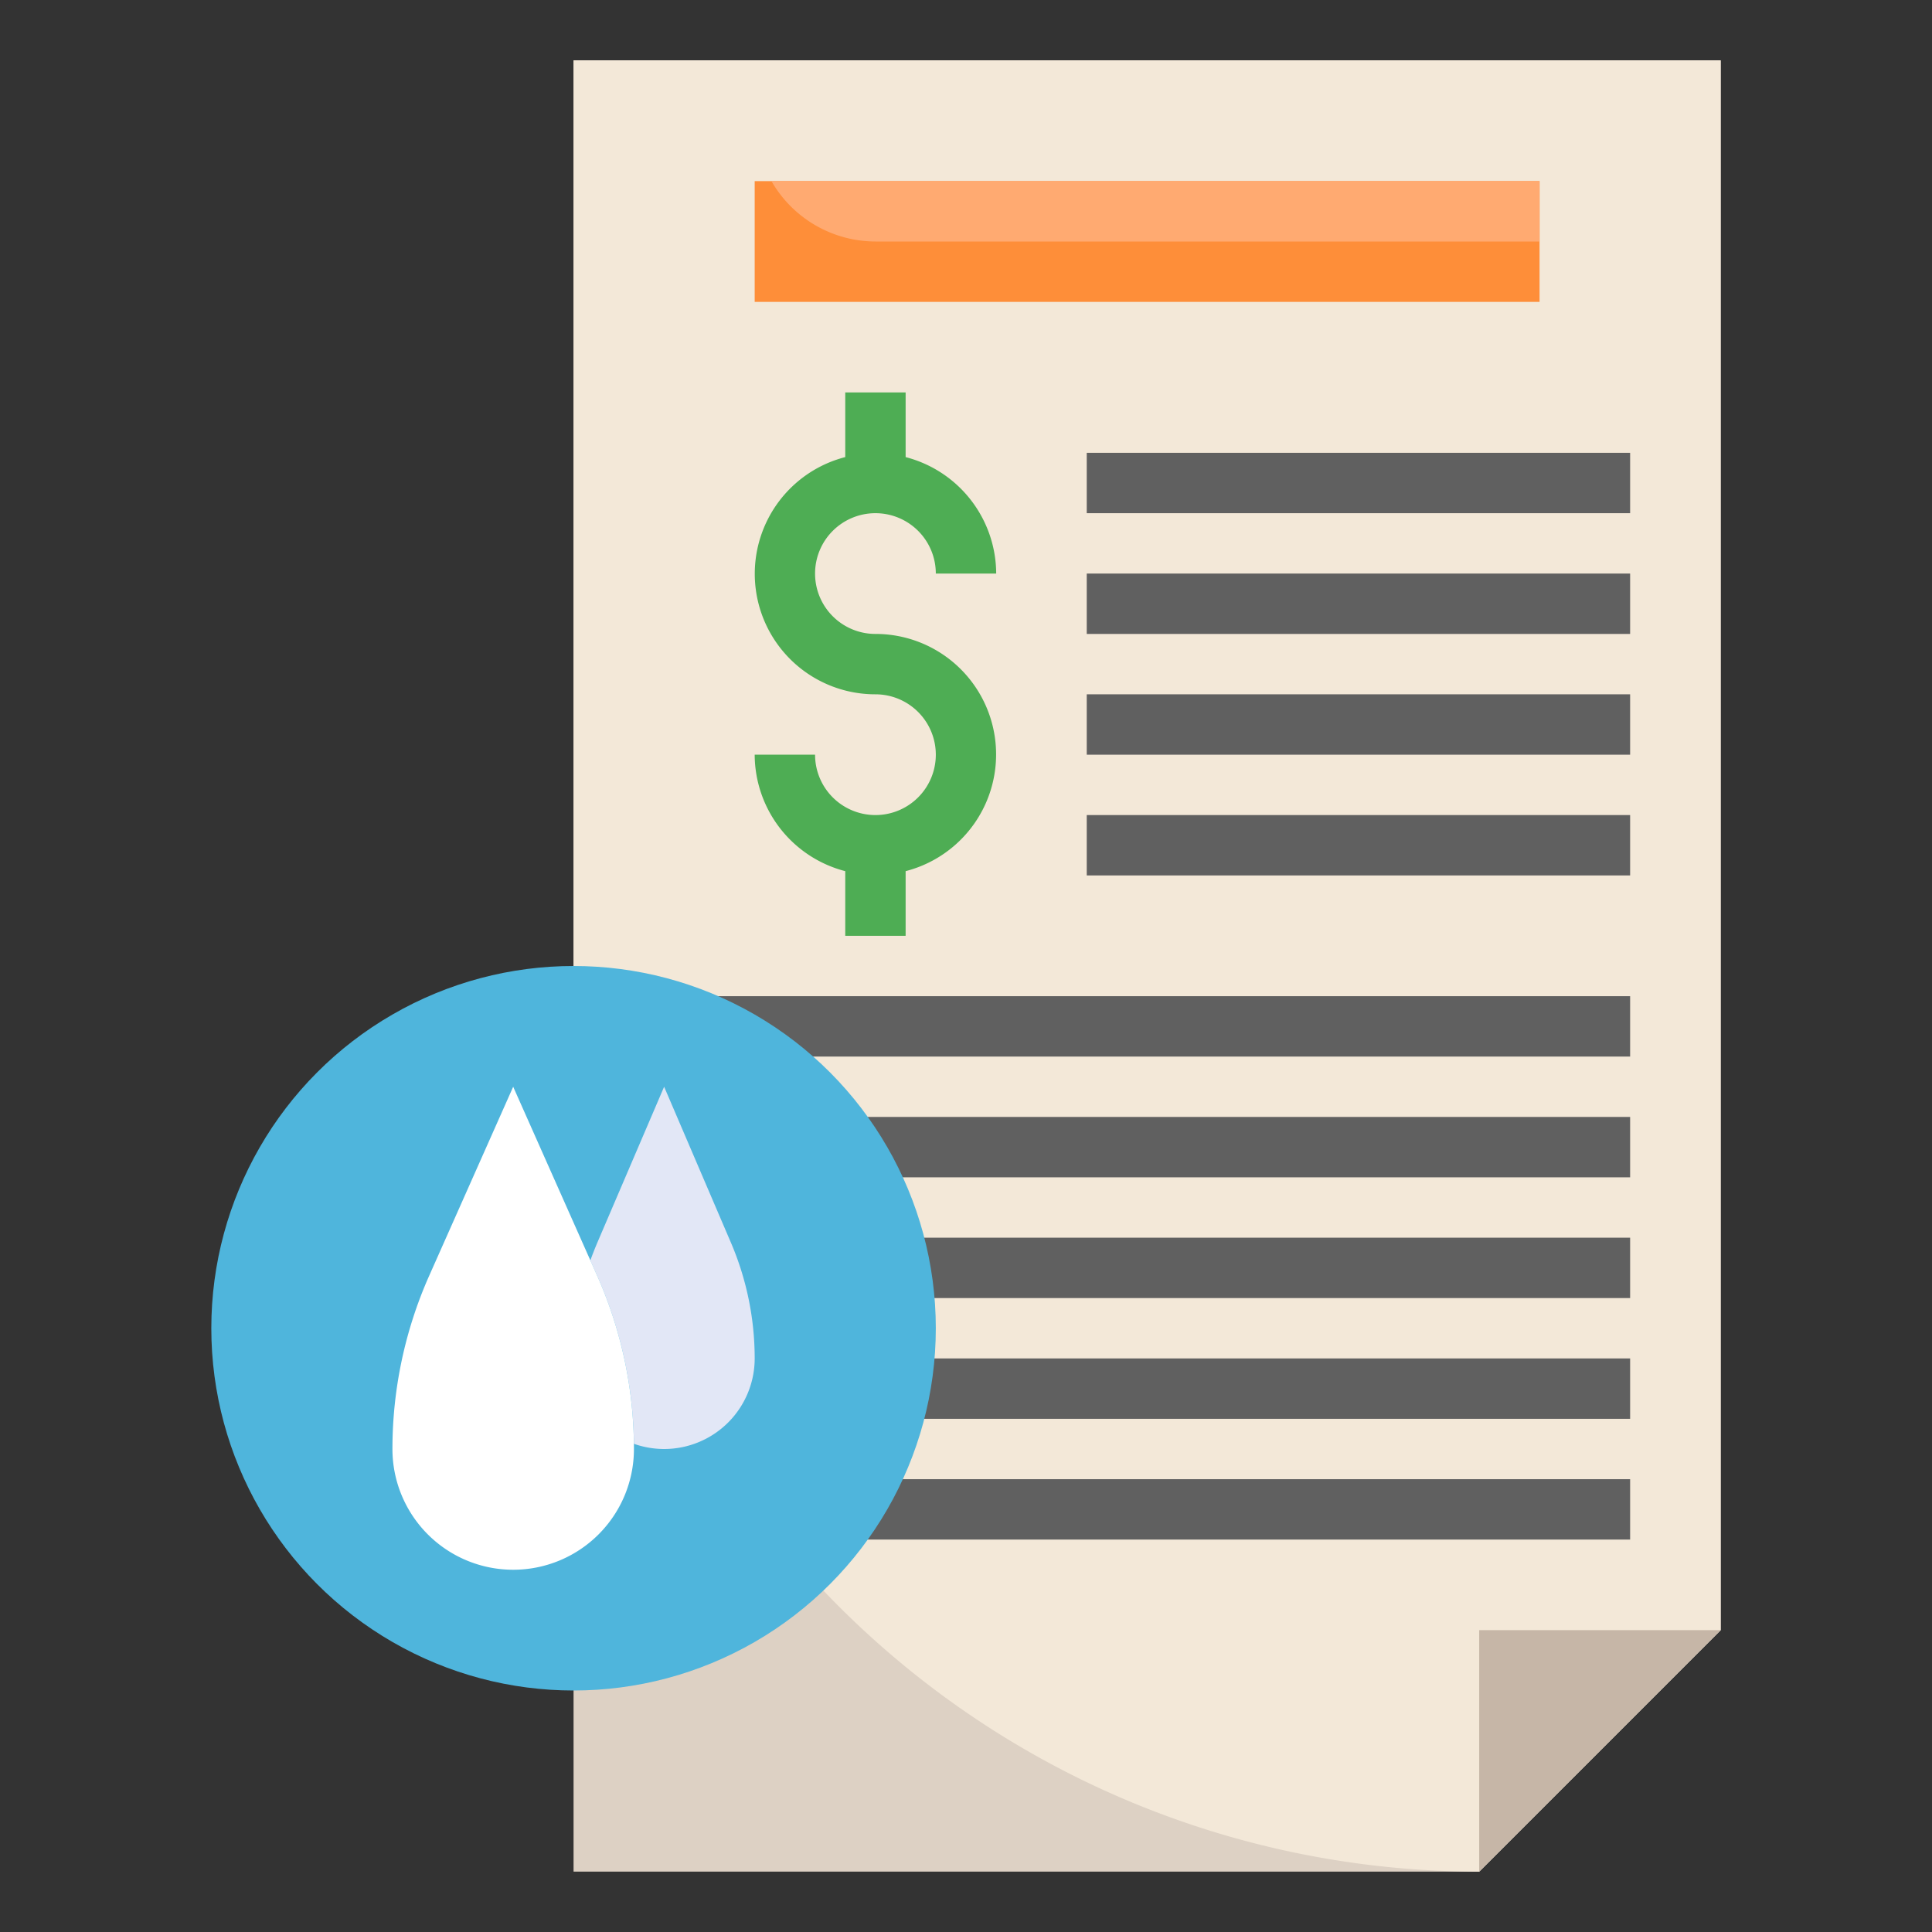<svg id="Layer_3" height="512" viewBox="0 0 64 64" width="512" xmlns="http://www.w3.org/2000/svg" data-name="Layer 3"><rect x="0" y="0" width="64" height="64" fill="#333333" stroke="none"/><path d="m49 62h-30v-60h38v52z" fill="#ddd1c4"/><path d="m49 62a30 30 0 0 1 -30-30v-30h38v52z" fill="#f3e8d8"/><g fill="#606060"><path d="m36 15h18v2h-18z"/><path d="m36 19h18v2h-18z"/><path d="m36 23h18v2h-18z"/><path d="m36 27h18v2h-18z"/><path d="m22 33h32v2h-32z"/><path d="m22 37h32v2h-32z"/><path d="m22 41h32v2h-32z"/><path d="m22 45h32v2h-32z"/><path d="m22 49h32v2h-32z"/></g><path d="m25 6h26v4h-26z" fill="#fe8e39"/><path d="m29 8h22v-2h-25.445a3.982 3.982 0 0 0 3.445 2z" fill="#ffaa71"/><path d="m49 62v-8h8" fill="#c6b6a7"/><path d="m29 21a2 2 0 1 1 2-2h2a4 4 0 0 0 -3-3.858v-2.142h-2v2.142a3.992 3.992 0 0 0 1 7.858 2 2 0 1 1 -2 2h-2a4 4 0 0 0 3 3.858v2.142h2v-2.142a3.992 3.992 0 0 0 -1-7.858z" fill="#4ead54"/><circle cx="19" cy="44" fill="#4fb5dc" r="12"/><path d="m21 47.828a3.007 3.007 0 0 0 1 .172 3 3 0 0 0 3-3 9.738 9.738 0 0 0 -.788-3.838l-2.212-5.162-2.212 5.162c-.084.2-.161.393-.232.592l.225.505a14.129 14.129 0 0 1 1.219 5.569z" fill="#e2e7f6"/><path d="m14.218 42.259 2.782-6.259 2.782 6.259a14.138 14.138 0 0 1 1.218 5.741 4 4 0 0 1 -4 4 4 4 0 0 1 -4-4 14.138 14.138 0 0 1 1.218-5.741z" fill="#fff"/></svg>